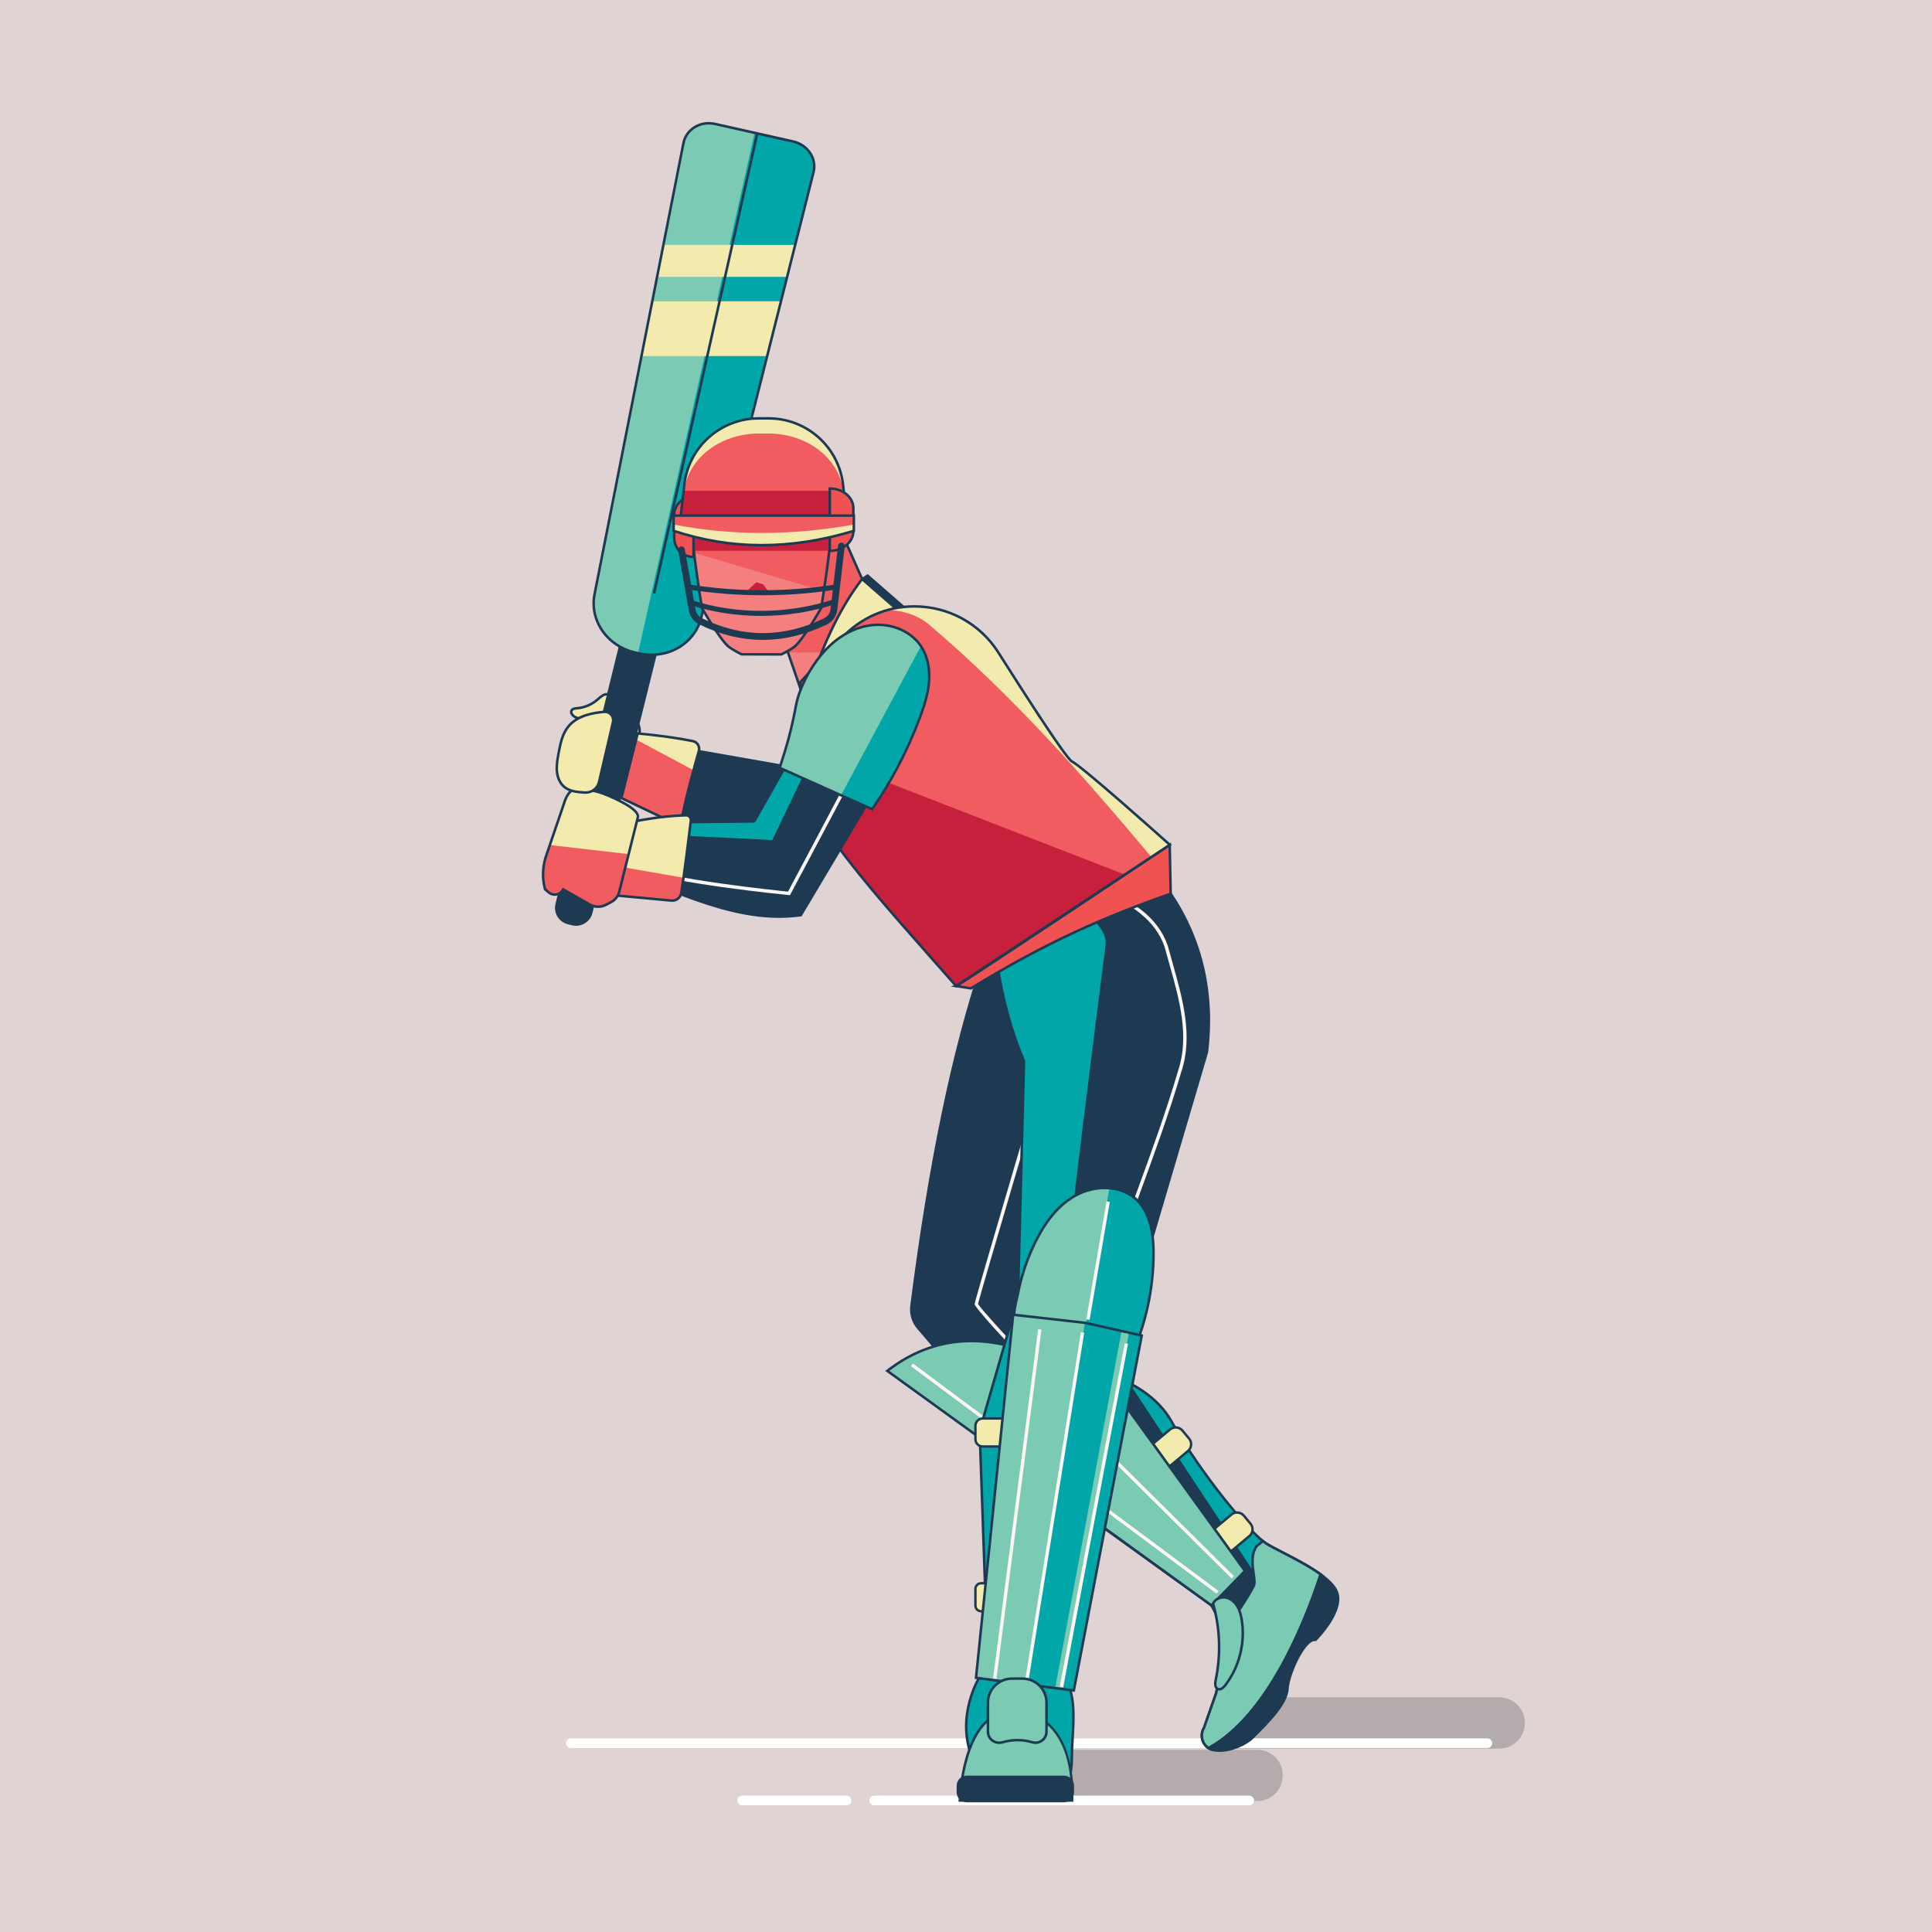 <?xml version="1.0" encoding="utf-8"?>
<!-- Generator: Adobe Illustrator 17.1.0, SVG Export Plug-In . SVG Version: 6.00 Build 0)  -->
<!DOCTYPE svg PUBLIC "-//W3C//DTD SVG 1.1//EN" "http://www.w3.org/Graphics/SVG/1.1/DTD/svg11.dtd">
<svg version="1.1" id="Layer_1" xmlns:x="http://ns.adobe.com/Extensibility/1.0/" xmlns:i="http://ns.adobe.com/AdobeIllustrator/10.0/" xmlns:graph="http://ns.adobe.com/Graphs/1.0/"
	 xmlns="http://www.w3.org/2000/svg" xmlns:xlink="http://www.w3.org/1999/xlink" xmlns:a="http://ns.adobe.com/AdobeSVGViewerExtensions/3.0/"
	 x="0px" y="0px" width="1400px" height="1400px" viewBox="0 0 1400 1400" style="enable-background:new 0 0 1400 1400;"
	 xml:space="preserve">
<g>
	<g>
		<rect style="fill:#E0D3D4;" width="1400" height="1400"/>
	</g>
	<g>
		<g>
			<g>
				<path style="fill:#B3ABAC;" d="M1086.533,1267.117H893.257c-10.16,0-18.397-8.237-18.397-18.397v-0.372
					c0-10.16,8.237-18.397,18.397-18.397h193.276c10.16,0,18.397,8.236,18.397,18.397v0.372
					C1104.93,1258.88,1096.693,1267.117,1086.533,1267.117z"/>
			</g>
		</g>
		<g>
			<g>
				<path style="fill:#B3ABAC;" d="M911.105,1305.126H717.829c-10.16,0-18.397-8.236-18.397-18.397v-0.372
					c0-10.16,8.236-18.397,18.397-18.397h193.276c10.16,0,18.397,8.236,18.397,18.397v0.372
					C929.502,1296.89,921.265,1305.126,911.105,1305.126z"/>
			</g>
		</g>
		<g>
			<g>
				<path style="fill:#FFFFFF;" d="M1077.796,1266.696h-664.15c-1.94,0-3.512-1.572-3.512-3.512c0-1.94,1.572-3.512,3.512-3.512
					h664.15c1.939,0,3.512,1.572,3.512,3.512C1081.308,1265.125,1079.735,1266.696,1077.796,1266.696z"/>
			</g>
			<g>
				<path style="fill:#FFFFFF;" d="M905.247,1308.205H633.463c-1.94,0-3.512-1.573-3.512-3.512c0-1.939,1.572-3.512,3.512-3.512
					h271.785c1.939,0,3.512,1.573,3.512,3.512C908.759,1306.632,907.186,1308.205,905.247,1308.205z"/>
			</g>
			<g>
				<path style="fill:#FFFFFF;" d="M613.425,1308.205h-75.6c-1.94,0-3.512-1.573-3.512-3.512c0-1.939,1.572-3.512,3.512-3.512h75.6
					c1.94,0,3.512,1.573,3.512,3.512C616.937,1306.632,615.365,1308.205,613.425,1308.205z"/>
			</g>
		</g>
		<g>
			<g>
				<g>
					<path style="fill:#F3EAAD;" d="M417.531,519.963c6.776,2.529,14.891,0.286,21.186,3.847c3.651,2.065,6.037,5.745,8.987,8.727
						s7.265,5.421,11.21,3.995c0.961-0.348,1.843-0.914,2.557-1.645c2.695-2.754,2.55-7.388,0.686-10.76
						c-1.864-3.372-5.068-5.761-8.214-7.987c-3.146-2.225-6.413-4.479-8.511-7.711c-1.279-1.97-2.309-4.449-4.544-5.171
						c-2.918-0.943-5.618,1.694-7.93,3.709c-4.112,3.584-9.385,5.815-14.821,6.269c-1.373,0.115-2.95,0.216-3.781,1.315
						C412.885,516.496,415.246,519.11,417.531,519.963z"/>
				</g>
				<g>
					<path style="fill:#1E3A53;" d="M456.492,537.866L456.492,537.866c-3.053,0-6.494-1.708-9.439-4.686
						c-0.914-0.924-1.775-1.912-2.635-2.902c-1.929-2.218-3.751-4.314-6.152-5.67c-3.269-1.85-7.069-2.045-11.092-2.251
						c-3.331-0.17-6.777-0.347-9.964-1.536c-1.581-0.59-3.534-2.086-4.083-3.976c-0.3-1.034-0.129-2.017,0.5-2.846
						c1.053-1.396,2.864-1.545,4.32-1.666c5.363-0.449,10.441-2.598,14.408-6.058l0.48-0.421c1.977-1.74,4.216-3.709,6.807-3.709
						c0.517,0,1.031,0.081,1.527,0.241c2.125,0.687,3.288,2.644,4.315,4.373c0.236,0.398,0.471,0.794,0.715,1.171
						c1.937,2.983,5.007,5.154,7.977,7.252l0.296,0.209c3.378,2.392,6.569,4.825,8.485,8.291c1.93,3.491,2.263,8.68-0.832,11.844
						c-0.808,0.827-1.812,1.474-2.901,1.866C458.356,537.706,457.437,537.866,456.492,537.866z M439.642,503.977
						c-1.899,0-3.864,1.728-5.596,3.252l-0.486,0.427c-4.261,3.714-9.711,6.02-15.347,6.492c-1.32,0.11-2.565,0.212-3.125,0.955
						c-0.277,0.365-0.34,0.756-0.203,1.23c0.31,1.065,1.586,2.256,2.966,2.771c2.922,1.091,6.225,1.26,9.418,1.424
						c4.057,0.207,8.254,0.423,11.899,2.486c2.674,1.512,4.687,3.826,6.632,6.063c0.835,0.96,1.668,1.92,2.555,2.816
						c2.604,2.633,5.569,4.142,8.137,4.142l0,0c0.732,0,1.443-0.123,2.11-0.364c0.831-0.3,1.596-0.793,2.214-1.425
						c2.47-2.525,2.141-6.779,0.539-9.676c-1.729-3.128-4.743-5.42-7.942-7.683l-0.294-0.209c-3.111-2.199-6.327-4.472-8.455-7.751
						c-0.258-0.397-0.506-0.813-0.755-1.233c-0.944-1.589-1.836-3.091-3.303-3.565C440.291,504.028,439.967,503.977,439.642,503.977
						z"/>
				</g>
			</g>
			<g>
				<g>
					<g>
						<path style="fill:#1E3A53;" d="M711.853,698.128c-22.225,66.586-38.889,150.705-51.343,248.092
							c-0.741,5.798,1.017,11.645,4.814,16.089l24.876,29.111l64.301,8.53c0,0,28.214-73.487,26.901-76.768
							c-1.312-3.281,5.905-171.251,3.937-171.907S711.853,698.128,711.853,698.128z"/>
					</g>
					<g>
						<path style="fill:#00A6A8;" d="M725.199,707.907c-7.905-5.785-13.346-9.779-13.346-9.779
							c-22.225,66.584-38.888,150.701-51.342,248.086c-0.741,5.798,1.016,11.652,4.813,16.096l24.876,29.11l12.718,1.687
							c-7.65-7.835-15.3-15.67-22.983-23.472c-9.783-9.935-13.807-24.189-10.691-37.78
							C686.467,856.729,707.953,783.024,725.199,707.907z"/>
					</g>
					<g>
						<path style="fill:#1E3A53;" d="M755.098,1000.952l-65.366-8.67l-25.104-29.377c-3.965-4.64-5.797-10.764-5.025-16.8
							c13.159-102.895,29.966-184.103,51.381-248.266l0.398-1.191l1.012,0.743c28.321,20.784,71.207,52.062,73.284,53.035
							c1.235,0.409,1.667,0.553-1.497,96.587c-1.195,36.225-2.43,73.684-1.908,75.888c1.323,3.295-20.267,60.06-26.916,77.377
							L755.098,1000.952z"/>
					</g>
				</g>
			</g>
			<g>
				<g>
					<path style="fill:#FBF5F3;" d="M746.462,990.547c-18.346-19.468-40.215-43.182-40.215-45.601
						c0-2.493,54.959-187.854,65.977-224.986l2.342,0.694c-22.243,74.965-64.208,216.885-65.841,224.198
						c1.757,3.385,25.003,28.621,39.514,44.022L746.462,990.547z"/>
				</g>
			</g>
			<g>
				<g>
					<polygon style="fill:#1E3A53;" points="492.705,541.968 593.585,559.684 552.741,626.61 465.147,579.368 					"/>
				</g>
				<g>
					<path style="fill:#1E3A53;" d="M553.07,627.828l-89.285-48.155l28.52-38.705l0.559,0.099l102.202,17.947L553.07,627.828z
						 M466.51,579.063l85.902,46.329l39.692-65.037l-98.999-17.385L466.51,579.063z"/>
				</g>
			</g>
			<g>
				<g>
					<path style="fill:#1E3A53;" d="M722.351,696.16c3.517,25.244,9.809,49.606,19.684,72.831l-4.593,179.124l83.329-3.281
						l53.803-182.405c5.209-43.096-3.84-81.266-26.245-114.823l-43.961-23.621L722.351,696.16z"/>
				</g>
				<g>
					<path style="fill:#00A6A8;" d="M772.775,651.787l-50.423,44.373c3.517,25.244,9.809,49.606,19.684,72.831l-4.593,179.124
						l31.348-1.234c10.344-87.004,21.086-174.075,32.278-261.573C802.85,672.833,787.723,661.66,772.775,651.787z"/>
				</g>
				<g>
					<path style="fill:#1E3A53;" d="M736.501,949.069l4.614-179.902c-9.404-22.166-16.023-46.685-19.671-72.88l-0.068-0.488
						l82.865-72.922l44.848,24.221c22.669,33.951,31.549,72.791,26.394,115.441l-54.021,183.186L736.501,949.069z M723.327,696.521
						c3.651,25.924,10.227,50.183,19.552,72.111l0.078,0.184l-0.005,0.199l-4.569,178.146l81.697-3.215l53.618-181.775
						c5.06-41.976-3.679-80.335-26.003-113.866l-43.2-23.212L723.327,696.521z"/>
				</g>
			</g>
			<g>
				<g>
					<path style="fill:#FBF5F3;" d="M797.61,946.156l-2.332-0.727c8.217-26.364,17.948-52.947,27.36-78.654
						c10.859-29.662,22.088-60.335,31.082-90.912c8.374-25.133,0.851-51.77-6.426-77.531c-1.173-4.149-2.337-8.271-3.427-12.355
						c-7.175-20.32-24.515-29.735-41.285-38.841c-4.848-2.631-9.858-5.352-14.562-8.299l1.297-2.07
						c4.64,2.908,9.617,5.611,14.429,8.223c17.176,9.327,34.938,18.97,42.454,40.266c1.114,4.165,2.275,8.275,3.443,12.413
						c7.378,26.116,15.006,53.122,6.407,78.926c-9.004,30.611-20.247,61.321-31.118,91.02
						C815.53,893.294,805.808,919.848,797.61,946.156z"/>
				</g>
			</g>
			<g>
				<g>
					<g>
						<path style="fill:#F3EAAD;" d="M462.074,531.479c0,0,22.377,1.929,40.033,5.571c3.231,0.667,5.194,3.965,4.296,7.14
							c-2.899,10.238-8.83,31.669-11.443,44.634c-1.005,4.987-6.452,7.679-11.045,5.49l-33.643-16.035L462.074,531.479z"/>
					</g>
					<g>
						<path style="fill:#F15C61;" d="M460.951,535.935l-10.678,42.344l33.643,16.035c4.593,2.189,10.04-0.503,11.045-5.49
							c1.704-8.459,4.819-20.509,7.586-30.716L460.951,535.935z"/>
					</g>
					<g>
						<path style="fill:#1E3A53;" d="M487.289,595.998c-1.306,0-2.573-0.289-3.766-0.857l-34.321-16.359l12.175-48.281l0.776,0.067
							c0.224,0.019,22.634,1.976,40.14,5.587c1.8,0.371,3.319,1.445,4.278,3.024c0.956,1.573,1.216,3.491,0.714,5.261
							c-3.169,11.193-8.867,31.865-11.427,44.566C495.042,593.056,491.438,595.998,487.289,595.998z M451.345,577.775l32.965,15.713
							c0.947,0.451,1.948,0.678,2.979,0.678c3.28,0,6.129-2.323,6.773-5.524c2.573-12.761,8.284-33.486,11.46-44.702
							c0.364-1.284,0.175-2.673-0.517-3.813c-0.69-1.139-1.786-1.914-3.082-2.181c-15.565-3.211-35.056-5.108-39.152-5.486
							L451.345,577.775z"/>
					</g>
				</g>
			</g>
			<g>
				<g>
					<path style="fill:#F05252;" d="M692.825,714.531l10.752,1.668c52.821-32.387,94.705-51.015,144.752-68.594l-0.737-36.265
						l0.081,0.833C847.673,612.175,692.497,715.844,692.825,714.531z"/>
				</g>
				<g>
					<path style="fill:#1E3A53;" d="M703.769,717.157l-14.984-2.326l3.273-1.003l0.082-0.329l0.604,0.093
						c5.281-2.758,102.386-67.419,153.939-101.859l-0.007-0.373l0.622-0.037l1.192-0.796l0.146,2.104l-0.1,0.068l0.722,35.551
						l-0.627,0.221c-46.147,16.209-88.395,34.064-144.576,68.512L703.769,717.157z M695.526,714.023l7.859,1.221
						c55.92-34.262,98.078-52.12,144.013-68.283l-0.67-33.055C820.482,631.437,713.106,703.111,695.526,714.023z"/>
				</g>
			</g>
			<g>
				<g>
					<polygon style="fill:#F37F7F;" points="566.52,459.788 582.267,505.553 651.653,446.009 624.711,419.599 602.474,369.104 
						570.456,416.975 					"/>
				</g>
				<g>
					<polygon style="fill:#F15C61;" points="651.653,446.009 624.711,419.599 602.474,369.104 570.457,416.975 566.52,459.788 
						571.011,472.839 620.388,472.839 					"/>
				</g>
				<g>
					<path style="fill:#1E3A53;" d="M581.84,507.126L565.59,459.9l4.106-43.434l32.943-49.258l22.839,51.861l27.528,26.985
						L581.84,507.126z M567.45,459.676l15.244,44.305l67.605-58.017l-26.426-25.995l-21.565-48.969l-30.96,46.292L567.45,459.676z"
						/>
				</g>
			</g>
			<g>
				<g>
					<g>
						<path style="fill:#1E3A53;" d="M414.69,669.611l-2.994-0.745c-6.078-1.513-9.779-7.667-8.266-13.745l48.52-197.433
							l25.49,6.697l-49.004,196.959C426.922,667.423,420.768,671.124,414.69,669.611z"/>
					</g>
					<g>
						<path style="fill:#1E3A53;" d="M417.438,670.865c-0.996,0-1.995-0.123-2.97-0.366l-2.993-0.745
							c-3.177-0.79-5.856-2.771-7.545-5.576c-1.687-2.805-2.182-6.101-1.39-9.277l48.74-198.335l27.264,7.163l-49.223,197.836
							C427.96,667.041,423.073,670.865,417.438,670.865z M452.617,458.81l-48.298,196.53c-0.674,2.705-0.254,5.507,1.182,7.894
							c1.435,2.387,3.715,4.072,6.418,4.744l2.993,0.745c0.831,0.206,1.681,0.311,2.528,0.311c4.792,0,8.948-3.252,10.108-7.911
							l48.787-196.082L452.617,458.81z"/>
					</g>
				</g>
				<g>
					<g>
						<path style="fill:#7BCAB3;" d="M463.207,473.511l-2.775-0.623c-20.205-4.534-33.339-23.313-29.594-42.313l64.435-326.979
							c1.958-9.936,12.276-16.168,22.842-13.797l56.642,12.711c10.566,2.371,17.231,12.415,14.755,22.235l-81.467,323.157
							C503.31,466.679,483.412,478.045,463.207,473.511z"/>
					</g>
					<g>
						<path style="fill:#00A6A8;" d="M574.755,102.51l-27.912-6.264L462.357,473.32l0.85,0.191
							c20.205,4.534,40.103-6.831,44.837-25.609l81.467-323.157C591.986,114.925,585.321,104.881,574.755,102.51z"/>
					</g>
					<g>
						<polygon style="fill:#F3EAAD;" points="576.23,177.428 480.722,177.428 476.151,200.624 570.382,200.624 						"/>
					</g>
					<g>
						<polygon style="fill:#F3EAAD;" points="565.919,218.327 472.663,218.327 464.844,258.005 555.917,258.005 						"/>
					</g>
					<g>
						<path style="fill:#1E3A53;" d="M472.138,475.422c-3.049,0-6.121-0.342-9.131-1.018l-2.774-0.622
							c-20.858-4.681-34.164-23.737-30.293-43.382l64.434-326.98c1.718-8.715,9.803-15.04,19.225-15.04
							c1.574,0,3.161,0.178,4.715,0.527l56.643,12.711c5.519,1.239,10.327,4.62,13.193,9.279c2.652,4.31,3.45,9.308,2.25,14.073
							l-81.467,323.156C504.88,464.197,489.75,475.422,472.138,475.422z M513.598,90.21c-8.55,0-15.88,5.704-17.428,13.562
							l-64.434,326.98c-3.678,18.666,9.015,36.781,28.897,41.244l2.774,0.622c2.879,0.646,5.817,0.973,8.731,0.973
							c16.773,0,31.173-10.655,35.019-25.914l81.467-323.156c1.08-4.281,0.358-8.78-2.033-12.665
							c-2.61-4.241-6.996-7.322-12.035-8.453l-56.643-12.711C516.489,90.372,515.037,90.21,513.598,90.21z"/>
					</g>
				</g>
			</g>
			<g>
				<g>
					<path style="fill:#F3EAAD;" d="M586.86,496.039c9.739-29.215,21.704-55.541,37.851-76.44l24.81,21.658L586.86,496.039z"/>
				</g>
				<g>
					<path style="fill:#1E3A53;" d="M584.926,498.947l1.065-3.198c10.864-32.588,23.293-57.68,37.996-76.711l4.81-3.04
						l26.331,22.988L584.926,498.947z M624.844,420.93c-13.835,18.138-25.641,41.787-36.031,72.186l59.317-51.858L624.844,420.93z"
						/>
				</g>
			</g>
			<g>
				<g>
					<path style="fill:#F15C61;" d="M579.915,494.315l30.139-32.12c32.242-34.361,88.25-29.071,113.464,10.735
						c24.372,38.476,49.408,76.938,53.292,78.88c7.874,3.937,70.862,60.364,70.862,60.364L692.825,714.531
						c-37.107-42.303-72.631-80.969-93.827-112.855L579.915,494.315z"/>
				</g>
				<g>
					<path style="fill:#F15C61;" d="M847.673,612.175c0,0-62.989-56.427-70.862-60.364c-3.884-1.942-28.92-40.404-53.292-78.881
						c-25.214-39.805-81.223-45.095-113.464-10.735l-30.139,32.12l9.173,51.608l225.947,87.826L847.673,612.175z"/>
				</g>
				<g>
					<path style="fill:#F3EAAD;" d="M776.81,551.81c-3.884-1.942-28.92-40.404-53.292-78.881
						c-17.741-28.007-50.721-38.899-79.946-30.944c11.517,0.47,22.608,4.319,30.526,11.357
						c60.051,51.155,110.98,108.898,160.18,167.685l13.395-8.854C847.673,612.175,784.684,555.747,776.81,551.81z"/>
				</g>
				<g>
					<path style="fill:#C7203D;" d="M589.088,545.923l9.91,55.754c21.196,31.886,56.72,70.552,93.827,112.855l122.21-80.783
						L589.088,545.923z"/>
				</g>
				<g>
					<path style="fill:#1E3A53;" d="M692.665,715.735l-0.527-0.601c-6.071-6.92-12.099-13.743-18.029-20.455
						c-29.884-33.825-58.11-65.774-75.874-92.496l-0.138-0.347l-19.164-107.813l30.454-32.455
						c13.952-14.869,32.836-23.057,53.172-23.057c25.198,0,48.275,12.684,61.734,33.929c42.016,66.329,51.196,77.686,52.929,78.552
						c7.893,3.946,68.488,58.194,71.063,60.501l0.885,0.792L692.665,715.735z M599.866,601.328
						c17.7,26.585,45.834,58.43,75.615,92.138c5.76,6.519,11.613,13.143,17.506,19.86l153.191-101.261
						c-7.678-6.861-62.605-55.85-69.777-59.436c-1.26-0.629-5.094-2.547-53.657-79.21c-13.12-20.712-35.619-33.078-60.186-33.078
						c-19.825,0-38.234,7.983-51.837,22.48l-29.824,31.785L599.866,601.328z"/>
				</g>
			</g>
			<g>
				<g>
					<g>
						<path style="fill:#1E3A53;" d="M492.864,595.745l53.488-0.513c0.164-0.164,0.328-0.328,0.492-0.492l35.923-63.481
							l46.257-6.889l0.492,56.099l-49.21,82.673c-34.483,4.781-67.533-7.336-101.048-20.609L492.864,595.745z"/>
					</g>
					<g>
						<g>
							<path style="fill:#00A6A8;" d="M597.758,529.027l-14.99,2.232l-35.923,63.481c-0.164,0.164-0.328,0.328-0.492,0.492
								l-53.488,0.513l-2.8,9.63l69.577,3.324L597.758,529.027z"/>
						</g>
					</g>
					<g>
						<path style="fill:#1E3A53;" d="M564.652,665.122c-28.522,0-55.7-9.844-85.73-21.737l-0.775-0.306l14.029-48.242l53.794-0.516
							l0.139-0.139l36.081-63.76l47.741-7.112l0.503,57.409l-49.565,83.272l-0.436,0.061
							C575.299,664.762,569.989,665.122,564.652,665.122z M480.371,641.989c29.544,11.684,56.326,21.302,84.28,21.302
							c5.104,0,10.179-0.335,15.095-0.996l48.852-82.073l-0.479-54.791l-44.775,6.668l-35.852,63.288l-0.757,0.757l-53.182,0.509
							L480.371,641.989z"/>
					</g>
				</g>
			</g>
			<g>
				<g>
					<path style="fill:#FBF5F3;" d="M572.423,648.695l-0.812-0.08c-3.495-0.343-85.84-8.537-108.321-18.234l0.968-2.241
						c20.965,9.043,97.99,17.072,106.779,17.964c17.847-33.482,63.037-118.571,64.104-121.99l2.389,0.489
						c-0.452,2.714-53.995,103.247-64.723,123.373L572.423,648.695z"/>
				</g>
			</g>
			<g>
				<g>
					<path style="fill:#00A6A8;" d="M763.688,1064.907c0.016,0.049,0.04,0.011,0.064-0.038
						C763.692,1064.835,763.666,1064.841,763.688,1064.907z"/>
				</g>
				<g>
					<polygon style="fill:#1E3A53;" points="763.706,1065.845 763.036,1065.845 762.677,1064.748 763.211,1063.94 763.945,1063.934 
						764.949,1064.505 764.324,1065.785 					"/>
				</g>
			</g>
			<g>
				<g>
					<path style="fill:#00A6A8;" d="M958.433,1141.956c-12.435-9.535-31.936-17.965-40.569-23.241
						c-11.81-7.217-48.539-51.84-68.879-88.583c-20.34-36.744-77.424-41.993-77.424-41.993s-6.858,74.817-7.809,76.73
						c1.732,0.995,36.679,42.686,36.679,42.686l77.424,55.771c9.441,16.893,11.193,28.503,3.383,63.639l-8.803,25.144
						c-3.576,5.889-0.745,13.517,5.614,15.683C917.68,1237.939,946.751,1190.026,958.433,1141.956z"/>
				</g>
				<g>
					<path style="fill:#1E3A53;" d="M771.561,988.139c0,0-6.858,74.817-7.809,76.73c1.732,0.995,36.679,42.686,36.679,42.686
						l77.424,55.771c9.441,16.893,11.193,28.503,3.383,63.639l-8.803,25.144c-3.576,5.889-0.745,13.517,5.614,15.683
						c26.536-19.989,48.302-48.09,63.319-78.898l-123.235-186.891C795.668,990.366,771.561,988.139,771.561,988.139z"/>
				</g>
				<g>
					<path style="fill:#1E3A53;" d="M878.214,1268.815l-0.46-0.156c-3.303-1.124-5.89-3.672-7.094-6.989
						c-1.214-3.339-0.854-6.997,0.992-10.035l8.723-24.972c7.714-34.724,5.978-46.197-3.219-62.713l-77.258-55.652
						c-13.954-16.602-35.043-41.493-36.635-42.656l-0.748-0.429l0.417-0.751c0.714-2.123,5.011-46.865,7.719-76.407l0.083-0.912
						l0.912,0.083c0.576,0.054,57.8,5.719,78.14,42.462c20.652,37.308,57.335,81.389,68.555,88.246
						c2.907,1.775,7.029,3.899,11.806,6.357c9.164,4.72,20.569,10.593,28.845,16.938l0.472,0.362l-0.141,0.579
						c-12.209,50.239-42.385,97.473-80.723,126.351L878.214,1268.815z M764.752,1064.55c4.423,4.342,30.853,35.822,36.38,42.418
						l77.425,55.734l0.098,0.178c9.538,17.067,11.376,28.75,3.477,64.285l-8.835,25.247c-1.636,2.734-1.939,5.817-0.916,8.633
						c0.959,2.64,2.954,4.7,5.515,5.716c37.673-28.547,67.346-74.99,79.504-124.439c-8.105-6.109-19.169-11.807-28.094-16.402
						c-4.807-2.475-8.959-4.613-11.92-6.424c-11.376-6.951-48.427-51.387-69.203-88.921c-18.48-33.384-68.421-40.543-75.795-41.424
						C771.133,1002.824,766.079,1057.399,764.752,1064.55z"/>
				</g>
				<g>
					<path style="fill:#F3EAAD;" d="M860.857,1051.432l-11.769,9.834c-2.703,2.259-6.726,1.898-8.984-0.805l-4.83-5.781
						c-2.259-2.703-1.898-6.725,0.805-8.984l11.769-9.834c2.703-2.259,6.726-1.898,8.984,0.805l4.83,5.781
						C863.92,1045.151,863.56,1049.173,860.857,1051.432z"/>
					<path style="fill:#1E3A53;" d="M845.002,1063.628c-2.161,0-4.191-0.949-5.574-2.604l-4.829-5.781
						c-1.241-1.487-1.831-3.37-1.66-5.3c0.174-1.931,1.088-3.679,2.577-4.921l11.767-9.833c1.303-1.089,2.954-1.688,4.65-1.688
						c2.158,0,4.188,0.949,5.572,2.604l4.831,5.781c2.565,3.069,2.154,7.654-0.917,10.22l-11.77,9.834
						C848.349,1063.029,846.696,1063.628,845.002,1063.628z M851.934,1035.256c-1.285,0-2.538,0.454-3.525,1.279l-11.767,9.834
						c-1.127,0.942-1.82,2.267-1.952,3.73c-0.13,1.463,0.318,2.89,1.26,4.018l4.829,5.781c1.87,2.239,5.503,2.57,7.748,0.694
						l11.77-9.834c2.327-1.946,2.638-5.421,0.693-7.748l-4.831-5.781C855.109,1035.976,853.571,1035.256,851.934,1035.256z"/>
				</g>
				<g>
					<path style="fill:#F3EAAD;" d="M905.338,1113.082l-11.769,9.834c-2.703,2.259-6.725,1.898-8.984-0.805l-4.83-5.781
						c-2.259-2.703-1.898-6.725,0.805-8.984l11.769-9.834c2.703-2.259,6.726-1.898,8.984,0.805l4.83,5.781
						C908.402,1106.801,908.041,1110.823,905.338,1113.082z"/>
					<path style="fill:#1E3A53;" d="M889.484,1125.278c-2.158,0-4.191-0.949-5.574-2.603l-4.829-5.783
						c-1.241-1.486-1.831-3.369-1.66-5.298c0.174-1.931,1.088-3.679,2.577-4.921l11.767-9.834c1.303-1.088,2.954-1.688,4.65-1.688
						c2.158,0,4.188,0.949,5.572,2.603l4.831,5.783c1.241,1.486,1.831,3.369,1.658,5.3c-0.171,1.93-1.086,3.677-2.574,4.92
						l-11.77,9.834C892.831,1124.678,891.178,1125.278,889.484,1125.278z M896.415,1096.906c-1.285,0-2.538,0.455-3.525,1.28
						l-11.767,9.833c-1.127,0.942-1.82,2.267-1.952,3.73c-0.13,1.463,0.318,2.89,1.26,4.017l4.829,5.783
						c1.868,2.237,5.501,2.57,7.748,0.694l11.77-9.834c1.127-0.943,1.82-2.267,1.95-3.731c0.133-1.463-0.315-2.89-1.257-4.016
						l-4.831-5.783C899.591,1097.626,898.05,1096.906,896.415,1096.906z"/>
				</g>
			</g>
			<g>
				<g>
					<path style="fill:#00A6A8;" d="M763.688,1064.907c0.016,0.049,0.04,0.011,0.064-0.038
						C763.692,1064.835,763.666,1064.841,763.688,1064.907z"/>
				</g>
				<g>
					<polygon style="fill:#1E3A53;" points="763.706,1065.845 763.036,1065.845 762.677,1064.748 763.211,1063.94 763.945,1063.934 
						764.949,1064.505 764.324,1065.785 					"/>
				</g>
			</g>
			<g>
				<g>
					<path style="fill:#7BCAB3;" d="M956.999,1140.884c-12.455-9.093-30.827-17.091-39.135-22.168
						c-0.833-0.509-1.802-1.223-2.869-2.089c-1.261,1.329-2.538,2.554-4.05,3.309c-7.325,9.767,0,24.417-2.442,29.301
						c-6.452,12.188-14.402,23.307-23.122,33.885c1.745,10.329,0.512,22.896-4.144,43.844l-8.803,25.144
						c-3.131,5.157-1.345,11.643,3.414,14.634C916.085,1244.561,942.697,1184.424,956.999,1140.884z"/>
				</g>
				<g>
					<path style="fill:#1E3A53;" d="M875.817,1267.806l-0.455-0.287c-5.329-3.349-6.994-10.475-3.71-15.886l8.723-24.97
						c4.664-21.018,5.825-33.213,4.104-43.388l-0.069-0.413l0.267-0.323c9.707-11.776,17.238-22.809,23.02-33.73
						c0.777-1.557,0.331-4.675-0.184-8.284c-0.937-6.563-2.106-14.73,2.702-21.139l0.322-0.269c1.323-0.661,2.473-1.725,3.794-3.12
						l0.584-0.615l0.658,0.533c1.085,0.88,2.017,1.559,2.768,2.02c2.904,1.774,7.027,3.896,11.801,6.355
						c8.591,4.424,19.281,9.93,27.398,15.856l0.539,0.392l-0.207,0.633c-12.194,37.123-39.008,102.904-81.581,126.376
						L875.817,1267.806z M886.352,1183.383c1.664,10.345,0.467,22.689-4.221,43.782l-8.835,25.247
						c-2.752,4.572-1.538,10.332,2.594,13.26c41.502-23.266,67.87-87.604,80.029-124.439c-7.936-5.695-18.272-11.019-26.618-15.316
						c-4.805-2.475-8.954-4.612-11.915-6.421c-0.672-0.41-1.433-0.948-2.311-1.635c-1.164,1.182-2.256,2.121-3.52,2.791
						c-4.209,5.781-3.112,13.444-2.232,19.613c0.582,4.075,1.042,7.294-0.002,9.381
						C903.525,1160.597,896.014,1171.63,886.352,1183.383z"/>
				</g>
			</g>
			<g>
				<g>
					<path style="fill:#1E3A53;" d="M968.401,1152.829c-1.946-4.086-6.152-8.112-11.402-11.945
						c-14.302,43.541-40.915,103.678-81.151,125.86c0.943,0.593,1.992,1.061,3.154,1.341c9.191,2.209,22.934-3.217,28.687-8.97
						c10.498-10.498,24.624-24.269,25.28-35.424c0.656-11.154,12.425-36.699,20.299-35.386
						C953.269,1188.305,974.963,1166.607,968.401,1152.829z"/>
				</g>
				<g>
					<path style="fill:#1E3A53;" d="M883.6,1269.504c-1.731,0-3.35-0.179-4.812-0.529c-1.19-0.286-2.344-0.775-3.427-1.455
						l-1.319-0.827l1.364-0.751c42.022-23.168,68.612-88.476,80.723-125.344l0.393-1.196l1.016,0.743
						c6.021,4.393,9.843,8.414,11.689,12.291c6.762,14.2-14.407,35.611-15.311,36.516l-0.334,0.334l-0.465-0.077
						c-0.148-0.025-0.296-0.037-0.446-0.037c-7.015,0-18.165,24.004-18.79,34.573c-0.656,11.152-13.902,24.385-24.544,35.019
						l-0.999,0.999C903.549,1264.552,892.986,1269.504,883.6,1269.504z M877.763,1266.714c0.474,0.201,0.961,0.361,1.455,0.479
						c1.321,0.318,2.797,0.479,4.383,0.479c8.794,0,19.014-4.778,23.442-9.205l1.001-1c10.423-10.413,23.397-23.374,24.012-33.83
						c0.637-10.818,11.806-36.297,20.616-36.297c0.083,0,0.167,0.002,0.25,0.007c2.568-2.675,20.447-21.952,14.65-34.125
						c-1.583-3.331-4.979-6.977-10.101-10.847C945.244,1179.263,919.027,1242.818,877.763,1266.714z"/>
				</g>
			</g>
			<g>
				<g>
					<path style="fill:#7BCAB3;" d="M564.979,556.39c5.534-17.056,8.346-26.818,11.839-45.262
						c2.551-13.467,11.069-28.593,20.193-38.821c9.124-10.228,21.569-17.98,35.205-19.367c13.636-1.387,28.303,4.404,35.603,16.004
						c4.686,7.446,6.086,16.61,5.351,25.378c-0.735,8.767-3.468,17.239-6.54,25.483c-8.758,23.5-20.389,45.941-34.653,66.569
						L564.979,556.39z"/>
				</g>
				<g>
					<path style="fill:#00A6A8;" d="M667.336,468.244l-57.884,108.05l22.526,10.081c14.263-20.628,25.895-43.069,34.653-66.569
						c3.072-8.244,5.805-16.716,6.54-25.483c0.735-8.767-0.665-17.931-5.351-25.378C667.668,468.703,667.495,468.48,667.336,468.244
						z"/>
				</g>
				<g>
					<path style="fill:#1E3A53;" d="M632.299,587.522l-68.444-30.633l0.253-0.782c5.323-16.409,8.224-26.212,11.809-45.149
						c2.394-12.634,10.406-28.045,20.411-39.26c10.139-11.367,22.851-18.352,35.795-19.669c1.35-0.137,2.73-0.207,4.104-0.207
						c13.507,0,25.91,6.374,32.367,16.634c5.589,8.883,6.07,19.012,5.488,25.942c-0.763,9.106-3.62,17.747-6.593,25.726
						c-8.854,23.756-20.547,46.22-34.758,66.771L632.299,587.522z M566.104,555.89l65.552,29.338
						c13.93-20.256,25.406-42.37,34.116-65.742c2.928-7.858,5.741-16.354,6.486-25.24c0.558-6.653,0.106-16.359-5.214-24.814
						c-6.125-9.732-17.934-15.778-30.817-15.778c-1.311,0-2.63,0.067-3.918,0.198c-12.488,1.27-24.781,8.041-34.615,19.065
						c-9.8,10.984-17.642,26.051-19.977,38.382C574.169,530.036,571.291,539.872,566.104,555.89z"/>
				</g>
			</g>
			<g>
				<g>
					<path style="fill:#7BCAB3;" d="M642.959,993.388c42.362-32.928,97.517-31.493,173.875,26.901l85.297,118.104l-24.277,24.933
						L642.959,993.388z"/>
				</g>
				<g>
					<path style="fill:#1E3A53;" d="M877.961,1164.532L641.434,993.414l0.965-0.749c18.629-14.481,39.312-21.823,61.475-21.823
						c33.517,0,70.649,15.936,113.517,48.72l0.186,0.191l85.749,118.727L877.961,1164.532z M644.491,993.365l233.26,168.756
						l23.189-23.815l-84.769-117.371c-41.904-32.024-79.685-48.261-112.298-48.261C682.51,972.674,662.538,979.634,644.491,993.365z
						"/>
				</g>
			</g>
			<g>
				<g>
					<g>
						
							<rect x="633.991" y="1070.491" transform="matrix(0.802 0.597 -0.597 0.802 792.19 -248.991)" style="fill:#FBF5F3;" width="276.161" height="2.442"/>
					</g>
				</g>
				<g>
					<g>
						
							<rect x="697.796" y="1061.64" transform="matrix(0.71 0.704 -0.704 0.71 984.295 -263.352)" style="fill:#FBF5F3;" width="227.907" height="2.441"/>
					</g>
				</g>
			</g>
			<g>
				<g>
					<g>
						<path style="fill:#F3EAAD;" d="M454.822,596.217c0,0,22.356-5.081,42.31-5.413c2.091-0.035,3.737,1.76,3.486,3.836
							c-1.246,10.308-4.739,38.75-6.974,52.497c-0.553,3.402-3.652,5.779-7.084,5.461l-45.517-4.219L454.822,596.217z"/>
					</g>
					<g>
						<path style="fill:#F15C61;" d="M446.546,627.549l-5.502,20.83l45.517,4.219c3.432,0.318,6.531-2.059,7.084-5.461
							c0.5-3.074,1.064-6.903,1.65-11.079L446.546,627.549z"/>
					</g>
					<g>
						<path style="fill:#1E3A53;" d="M487.175,653.543c-0.231,0-0.465-0.011-0.7-0.032l-46.593-4.32l14.196-53.744l0.541-0.123
							c0.224-0.051,22.678-5.106,42.497-5.435c0.001,0,0.002,0,0.002,0c1.331,0,2.525,0.536,3.353,1.47
							c0.82,0.925,1.204,2.162,1.055,3.391c-1.36,11.255-4.763,38.906-6.978,52.535
							C493.958,650.911,490.858,653.543,487.175,653.543z M442.205,647.567l44.44,4.119c2.989,0.281,5.624-1.787,6.096-4.695
							c2.209-13.598,5.61-41.217,6.969-52.461c0.087-0.72-0.129-1.415-0.609-1.956c-0.48-0.542-1.176-0.854-1.908-0.854
							c-17.971,0.298-38.101,4.505-41.627,5.271L442.205,647.567z"/>
					</g>
				</g>
				<g>
					<g>
						<path style="fill:#F3EAAD;" d="M442.78,653.743c2.963-1.533,5.124-4.265,5.933-7.501l13.49-53.961
							c1.726-6.903-24.086-17.056-28.181-18.241c-2.468-0.714-9.404-2.416-14.678-2.679c-5.639-0.28-9.034,5.211-10.564,10.646
							l-12.552,36.778c-3.101,8.16-3.611,17.117-1.284,25.531c0.008,0.028,0.015,0.055,0.023,0.082l2.573,2.222
							c3.345,2.889,8.516,1.855,10.493-2.099l0.039-0.079l19.381,11.021c3.565,2.027,7.913,2.113,11.556,0.229L442.78,653.743z"/>
					</g>
					<g>
						<path style="fill:#F15C61;" d="M398.427,612.342l-2.198,6.442c-3.101,8.16-3.611,17.117-1.284,25.531
							c0.008,0.028,0.016,0.055,0.023,0.082l2.573,2.222c3.345,2.889,8.516,1.855,10.493-2.099l0.039-0.079l19.381,11.021
							c3.565,2.027,7.913,2.114,11.556,0.229l3.77-1.95c2.963-1.533,5.124-4.265,5.933-7.501l6.827-27.309L398.427,612.342z"/>
					</g>
					<g>
						<path style="fill:#1E3A53;" d="M433.443,657.962L433.443,657.962c-2.255,0-4.482-0.589-6.442-1.703l-18.59-10.572
							c-1.444,2.2-3.829,3.497-6.454,3.497c-1.837,0-3.618-0.665-5.017-1.873l-2.784-2.405l-0.074-0.269
							c-2.359-8.532-1.895-17.802,1.289-26.18l12.541-36.748c0.943-3.357,3.937-11.276,11.019-11.276l0.457,0.012
							c5.462,0.272,12.599,2.051,14.888,2.712c0.315,0.091,30.946,10.818,28.816,19.343l-13.49,53.961
							c-0.873,3.491-3.206,6.441-6.401,8.093l-3.77,1.949C437.587,657.458,435.518,657.962,433.443,657.962z M407.646,643.248
							l0.88,0.398l19.381,11.021c1.683,0.957,3.598,1.464,5.536,1.464l0,0c1.782,0,3.562-0.433,5.146-1.252l3.77-1.949
							c2.728-1.412,4.721-3.931,5.466-6.91l13.49-53.961c1.358-5.437-21.192-15.3-27.548-17.14
							c-2.232-0.646-9.183-2.38-14.469-2.643l-0.366-0.01c-5.83,0-8.426,6.985-9.271,9.989l-12.566,36.825
							c-3.033,7.984-3.497,16.776-1.319,24.807l2.362,2.04c1.081,0.934,2.402,1.427,3.82,1.427c2.243,0,4.256-1.242,5.257-3.242
							L407.646,643.248z"/>
					</g>
				</g>
			</g>
			<g>
				<g>
					<polygon style="fill:#00A6A8;" points="734.162,952.708 709.885,1036.693 715.134,1186.948 750.565,1087.215 					"/>
				</g>
				<g>
					<path style="fill:#1E3A53;" d="M714.386,1191.786l-5.422-155.207l0.041-0.139l25.524-88.293l16.972,139.173l-0.072,0.203
						L714.386,1191.786z M710.805,1036.808l5.077,145.302l33.749-94.999l-15.834-129.84L710.805,1036.808z"/>
				</g>
				<g>
					<path style="fill:#F3EAAD;" d="M729.654,1048.174h-17.559c-2.909,0-5.268-2.358-5.268-5.268v-9.755
						c0-2.909,2.358-5.268,5.268-5.268h17.559c2.909,0,5.268,2.358,5.268,5.268v9.755
						C734.922,1045.816,732.564,1048.174,729.654,1048.174z"/>
					<path style="fill:#1E3A53;" d="M729.654,1049.052h-17.559c-3.388,0-6.146-2.757-6.146-6.146v-9.754
						c0-3.388,2.757-6.146,6.146-6.146h17.559c3.388,0,6.145,2.757,6.145,6.146v9.754
						C735.799,1046.295,733.042,1049.052,729.654,1049.052z M712.096,1028.762c-2.42,0-4.39,1.97-4.39,4.39v9.754
						c0,2.42,1.97,4.39,4.39,4.39h17.559c2.42,0,4.39-1.97,4.39-4.39v-9.754c0-2.42-1.97-4.39-4.39-4.39H712.096z"/>
				</g>
				<g>
					<path style="fill:#F3EAAD;" d="M730.825,1167.572h-19.9c-2.263,0-4.097-1.834-4.097-4.097v-12.096
						c0-2.263,1.834-4.097,4.097-4.097h19.9c2.263,0,4.097,1.834,4.097,4.097v12.096
						C734.922,1165.738,733.088,1167.572,730.825,1167.572z"/>
					<path style="fill:#1E3A53;" d="M730.825,1168.45h-19.9c-2.744,0-4.975-2.231-4.975-4.975v-12.096
						c0-2.744,2.231-4.975,4.975-4.975h19.9c2.744,0,4.975,2.231,4.975,4.975v12.096
						C735.799,1166.218,733.568,1168.45,730.825,1168.45z M710.925,1148.16c-1.775,0-3.219,1.444-3.219,3.219v12.096
						c0,1.775,1.444,3.219,3.219,3.219h19.9c1.775,0,3.219-1.444,3.219-3.219v-12.096c0-1.775-1.444-3.219-3.219-3.219H710.925z"/>
				</g>
			</g>
			<g>
				<g>
					<path style="fill:#00A6A8;" d="M700.249,1247.032c-1.164,18.494,6.253,38.175,20.076,46.938
						c8.84,5.604,19.213,6.429,29.225,7.139c7.634,0.541,16.272,0.659,21.693-5.718c4.9-5.765,5.381-14.809,5.461-22.981
						c0.136-13.876,2.772-32.129-0.551-45.438c-3.323-13.309-13.012-21.771-23.388-28.257
						C725.004,1181.361,702.101,1217.619,700.249,1247.032z"/>
				</g>
				<g>
					<path style="fill:#1E3A53;" d="M755.086,1302.258c-2.027,0-4.057-0.125-5.6-0.235c-9.588-0.68-20.455-1.45-29.651-7.279
						c-13.52-8.571-21.759-27.769-20.5-47.769c1.599-25.394,18.008-53.688,38.996-53.688c4.962,0,9.983,1.565,14.921,4.652
						c8.442,5.278,20.094,14.007,23.791,28.811c2.411,9.662,1.745,21.546,1.102,33.038c-0.25,4.479-0.486,8.709-0.525,12.631
						c-0.081,8.265-0.596,17.584-5.68,23.565C767.161,1301.607,760.033,1302.258,755.086,1302.258z M738.332,1195.118
						c-19.975,0-35.621,27.39-37.17,51.971c-1.198,19.052,6.883,38.011,19.653,46.107c8.806,5.583,19.428,6.336,28.8,7
						c1.513,0.107,3.502,0.23,5.471,0.23c7.384,0,12.151-1.736,15.46-5.627c4.688-5.515,5.165-14.454,5.244-22.399
						c0.039-3.963,0.277-8.213,0.528-12.714c0.635-11.356,1.294-23.099-1.052-32.492c-3.497-14.003-14.12-22.16-22.984-27.702
						C747.64,1196.59,742.946,1195.118,738.332,1195.118z"/>
				</g>
			</g>
			<g>
				<g>
					<path style="fill:#7BCAB3;" d="M750.488,899.558c6.677-13.352,15.874-26.158,29.183-33.399
						c13.309-7.241,31.38-7.602,42.827,2.206c10.807,9.26,13.26,24.638,13.364,38.661c0.178,24.036-4.546,48.096-13.816,70.37
						c2.318-5.57-71.753-15.394-78.042-15.747c-6.392-0.359-7.467,0.369-8.798-5.51c-1.211-5.35,1.461-13.908,2.515-19.228
						C740.28,923.988,744.57,911.391,750.488,899.558z"/>
				</g>
				<g>
					<path style="fill:#00A6A8;" d="M822.498,868.365c-5.192-4.449-11.751-6.787-18.607-7.358l-18.373,106.438
						c19.283,3.22,37.702,7.131,36.528,9.951c9.27-22.274,13.995-46.335,13.816-70.37
						C835.758,893.003,833.305,877.626,822.498,868.365z"/>
				</g>
				<g>
					<path style="fill:#1E3A53;" d="M822.893,977.748l-1.693-0.703c-0.024,0.061-0.017,0.131-0.007,0.156
						c-1.898-4.63-68.64-14.153-77.24-14.637c-0.744-0.042-1.414-0.069-2.022-0.094c-4.984-0.2-6.34-0.485-7.618-6.127
						c-0.997-4.401,0.478-10.723,1.663-15.805c0.321-1.376,0.621-2.665,0.848-3.805c2.587-13.067,6.909-25.713,12.845-37.585
						c8.188-16.372,17.859-27.425,29.567-33.794c6.424-3.496,13.99-5.42,21.306-5.42c8.849,0,16.646,2.674,22.553,7.735
						c9.068,7.771,13.544,20.643,13.685,39.349C836.957,931.03,832.155,955.488,822.893,977.748z M800.541,861.766
						c-7.015,0-14.271,1.846-20.43,5.198c-11.368,6.183-20.789,16.979-28.804,33.004c-5.864,11.725-10.132,24.215-12.688,37.121
						c-0.229,1.158-0.534,2.468-0.86,3.865c-1.142,4.898-2.565,10.994-1.661,14.983c1.021,4.507,1.39,4.521,5.906,4.703
						c0.616,0.025,1.297,0.052,2.051,0.094c2.889,0.163,68.768,8.314,77.827,14.652c8.723-21.588,13.236-45.182,13.065-68.353
						c-0.136-18.146-4.402-30.567-13.046-37.973C816.333,864.288,808.946,861.766,800.541,861.766z"/>
				</g>
			</g>
			<g>
				<g>
					<path style="fill:#7BCAB3;" d="M776.877,1304.694c0.445-7.801,1.872-59.746-38.779-64.599
						c-37.254-4.448-41.979,52.381-42.564,64.599H776.877z"/>
				</g>
				<g>
					<path style="fill:#1E3A53;" d="M777.743,1305.609h-83.169l0.047-0.96c0.526-10.974,4.898-65.718,39.422-65.718
						c1.353,0,2.754,0.086,4.166,0.254c41.829,4.995,39.938,59.376,39.583,65.561L777.743,1305.609z M696.499,1303.778h79.509
						c0.529-11.518,0.273-58.202-38.017-62.773c-1.34-0.161-2.668-0.242-3.949-0.242
						C702.069,1240.762,697.211,1291.205,696.499,1303.778z"/>
				</g>
			</g>
			<g>
				<g>
					<polygon style="fill:#7BCAB3;" points="707.26,1215.818 734.162,952.708 786.652,958.613 827.333,967.799 778.123,1225.003 
											"/>
				</g>
				<g>
					<polygon style="fill:#00A6A8;" points="812.724,964.5 786.653,958.613 786.102,958.551 744.392,1220.631 764.619,1223.253 
											"/>
				</g>
				<g>
					<polygon style="fill:#00A6A8;" points="818.036,965.7 770.361,1223.997 778.123,1225.003 827.333,967.799 					"/>
				</g>
				<g>
					<path style="fill:#1E3A53;" d="M778.859,1226.023l-72.6-9.412l27.087-264.916l53.411,6.008l41.643,9.398l-0.167,0.869
						L778.859,1226.023z M708.262,1215.023l69.123,8.961l48.882-255.488l-39.816-8.991l-51.472-5.784L708.262,1215.023z"/>
				</g>
			</g>
			<g>
				<g>
					
						<rect x="510.4" y="91.887" transform="matrix(0.976 0.219 -0.219 0.976 69.932 -105.534)" style="fill:#1E3A53;" width="1.83" height="342.002"/>
				</g>
			</g>
			<g>
				<g>
					<path style="fill:#F3EAAD;" d="M437.692,515.833c-9.531,0.858-19.79,3.183-25.839,10.598
						c-4.356,5.339-5.77,12.421-7.044,19.193c-0.808,4.292-1.619,8.646-1.271,13c0.348,4.354,2.001,8.783,5.358,11.577
						c4.021,3.346,9.636,3.795,14.858,4.096c0.028,0.002,0.056,0.003,0.084,0.005c4.831,0.279,9.161-2.96,10.259-7.673
						l10.091-43.344c0.935-4.015-2.307-7.825-6.414-7.459C437.746,515.828,437.719,515.831,437.692,515.833z"/>
				</g>
				<g>
					<path style="fill:#1E3A53;" d="M424.417,575.234c-0.309,0.044-0.42-0.006-0.632-0.018c-4.717-0.273-11.061-0.639-15.475-4.312
						c-3.254-2.706-5.272-7.041-5.686-12.207c-0.359-4.509,0.477-8.949,1.285-13.242c1.23-6.539,2.624-13.952,7.235-19.603
						c6.746-8.268,18.336-10.198,26.466-10.931c0.294-0.026,0.504-0.035,0.711-0.035c2.111,0,4.086,0.96,5.416,2.636
						c1.344,1.692,1.832,3.868,1.344,5.97l-10.092,43.344C433.836,571.781,429.49,575.234,424.417,575.234z M438.319,516.718
						c-0.153,0-0.308,0.006-0.465,0.02c-7.882,0.709-18.983,2.538-25.292,10.272c-4.316,5.289-5.664,12.458-6.853,18.783
						c-0.787,4.175-1.599,8.494-1.259,12.758c0.216,2.704,1.156,7.722,5.03,10.946c3.654,3.039,8.65,3.558,14.325,3.886
						c0.261,0.016,0.436,0.02,0.61,0.02c4.218,0,7.831-2.871,8.788-6.982l10.092-43.344c0.362-1.555,0-3.164-0.994-4.416
						C441.32,517.426,439.869,516.718,438.319,516.718z"/>
				</g>
			</g>
			<g>
				<g>
					<path style="fill:#F37F7F;" d="M528.51,469.011c1.946,1.362,5.317,3.382,9.003,5.189h28.683
						c3.687-1.807,7.057-3.826,9.003-5.189c6.104-4.273,19.839-28.385,19.839-28.385s7.936-47.919,7.63-64.401
						c-0.262-14.163-39.71-4.893-50.814-2.003c-11.104-2.891-50.552-12.16-50.814,2.003c-0.305,16.482,7.63,64.401,7.63,64.401
						S522.405,464.738,528.51,469.011z"/>
				</g>
				<g>
					<polygon style="fill:#C7203D;" points="541.388,428.163 548.021,421.92 553.094,423.48 556.996,428.943 					"/>
				</g>
				<g>
					<path style="fill:#F15C61;" d="M602.669,376.225c-0.262-14.163-39.71-4.893-50.814-2.003
						c-11.104-2.891-50.552-12.16-50.814,2.003c-0.103,5.565,0.735,14.718,1.888,24.397l94.031,27.792
						C599.287,413.076,602.876,387.414,602.669,376.225z"/>
				</g>
				<g>
					<path style="fill:#C7203D;" d="M600.958,399.094c1.059-9.104,1.808-17.597,1.71-22.868c-0.262-14.163-39.71-4.893-50.814-2.003
						c-11.104-2.891-50.552-12.16-50.814,2.003c-0.098,5.27,0.653,13.764,1.711,22.868H600.958z"/>
				</g>
				<g>
					<path style="fill:#1E3A53;" d="M566.408,475.115l-29.297-0.093c-3.959-1.94-7.311-3.989-9.127-5.261
						c-6.201-4.341-19.543-27.69-20.109-28.682l-0.108-0.304c-0.324-1.959-7.945-48.19-7.642-64.566
						c0.105-5.677,5.567-8.557,16.231-8.557c12.395,0,28.781,3.886,35.498,5.626c6.718-1.741,23.105-5.626,35.499-5.626
						c10.665,0,16.126,2.879,16.231,8.557c0.303,16.377-7.318,62.608-7.642,64.566l-0.109,0.304
						c-0.565,0.992-13.908,24.341-20.11,28.682c-1.817,1.272-5.168,3.322-9.126,5.261L566.408,475.115z M537.727,473.284h28.255
						c3.781-1.865,6.96-3.81,8.693-5.023c5.63-3.942,18.346-25.96,19.487-27.946c0.505-3.082,7.883-48.339,7.591-64.073
						c-0.083-4.485-4.928-6.759-14.4-6.759c-12.327,0-28.771,3.934-35.268,5.626l-0.231,0.061l-0.231-0.061
						c-6.497-1.692-22.939-5.626-35.267-5.626c-9.472,0-14.317,2.274-14.4,6.759c-0.292,15.734,7.086,60.991,7.591,64.073
						c1.141,1.986,13.859,24.006,19.487,27.946C530.765,469.472,533.944,471.419,537.727,473.284z"/>
				</g>
			</g>
			<g>
				<g>
					<path style="fill:#F05252;" d="M502.426,403.593h0.14v-43.951h-0.14c-7.677,0-13.9,6.223-13.9,13.9v16.152
						C488.526,397.37,494.749,403.593,502.426,403.593z"/>
				</g>
				<g>
					<path style="fill:#1E3A53;" d="M503.482,404.509h-1.056c-8.169,0-14.815-6.646-14.815-14.815v-16.153
						c0-8.169,6.646-14.815,14.815-14.815h0.916l0.141,0.916V404.509z M501.651,360.589c-6.865,0.463-12.209,6.095-12.209,12.953
						v16.153c0,6.9,5.408,12.559,12.209,12.961V360.589z"/>
				</g>
			</g>
			<g>
				<g>
					<g>
						<path style="fill:#F3EAAD;" d="M613.926,377.732H492.854l3.015-26.456c3.123-27.402,26.312-48.099,53.892-48.099h7.259
							c27.58,0,50.769,20.696,53.892,48.099L613.926,377.732z"/>
					</g>
					<g>
						<path style="fill:#F15C61;" d="M613.926,377.732H492.854l3.015-22.557c3.123-23.364,26.312-41.01,53.892-41.01h7.259
							c27.58,0,50.769,17.646,53.892,41.01L613.926,377.732z"/>
					</g>
					<g>
						<polygon style="fill:#C7203D;" points="495.368,355.674 492.854,377.732 613.926,377.732 611.413,355.674 						"/>
					</g>
					<g>
						<path style="fill:#1E3A53;" d="M614.953,378.648H491.828l3.132-27.475c3.177-27.883,26.736-48.911,54.801-48.911h7.26
							c28.064,0,51.623,21.028,54.801,48.911L614.953,378.648z M493.881,376.816H612.9l-2.898-25.437
							c-3.072-26.958-25.849-47.287-52.981-47.287h-7.26c-27.132,0-49.909,20.329-52.981,47.287L493.881,376.816z"/>
					</g>
				</g>
			</g>
			<g>
				<g>
					<path style="fill:#F05252;" d="M601.475,399.168h-0.171v-45.172h0.171c9.345,0,16.921,6.396,16.921,14.286v16.601
						C618.396,392.772,610.82,399.168,601.475,399.168z"/>
				</g>
				<g>
					<path style="fill:#1E3A53;" d="M601.474,400.083h-1.086V353.08h0.916c10.007,0,18.008,6.82,18.008,15.201v16.601
						C619.312,393.264,611.31,400.083,601.474,400.083z M602.219,354.926v43.312c8.481-0.327,15.261-6.193,15.261-13.356v-16.601
						C617.48,361.118,610.7,355.252,602.219,354.926z"/>
				</g>
			</g>
			<g>
				<g>
					<g>
						<path style="fill:#1E3A53;" d="M552.573,431.346c-18.128,0-36.258-1.425-54.261-4.274c-0.999-0.157-1.681-1.096-1.522-2.095
							c0.159-1,1.105-1.686,2.095-1.522c35.627,5.639,71.751,5.639,107.373,0c0.994-0.165,1.936,0.522,2.095,1.522
							c0.159,0.999-0.523,1.936-1.522,2.095C588.829,429.922,570.701,431.346,552.573,431.346z"/>
					</g>
				</g>
				<g>
					<g>
						<path style="fill:#1E3A53;" d="M551.439,446.321c-17.586,0-35.077-2.672-51.672-8.021c-0.963-0.31-1.492-1.342-1.182-2.305
							c0.311-0.962,1.347-1.489,2.305-1.182c33.193,10.7,70.077,10.449,103.858-0.708c0.962-0.312,1.996,0.206,2.314,1.165
							c0.317,0.961-0.205,1.997-1.165,2.314C588.266,443.406,569.802,446.321,551.439,446.321z"/>
					</g>
				</g>
				<g>
					<g>
						<path style="fill:#1E3A53;" d="M552.777,463.68c-15.52,0-30.953-3.763-46.2-11.289c-3.863-1.906-6.621-5.573-7.374-9.809
							l-7.79-43.75c-0.237-1.328,0.647-2.596,1.976-2.832c1.331-0.241,2.597,0.65,2.832,1.976l7.79,43.75
							c0.484,2.714,2.251,5.064,4.728,6.286c28.944,14.288,58.621,14.345,88.204,0.173c2.732-1.307,4.571-3.869,4.923-6.853
							l5.407-45.959c0.159-1.34,1.376-2.299,2.71-2.14c1.34,0.157,2.297,1.371,2.14,2.71l-5.407,45.96
							c-0.548,4.657-3.413,8.652-7.664,10.686C583.619,459.982,568.156,463.68,552.777,463.68z"/>
					</g>
				</g>
			</g>
			<g>
				<g>
					<path style="fill:#F3EAAD;" d="M618.719,384.666c-44.654,13.602-88.216,14.082-130.566,0l0-11.048h130.566L618.719,384.666z"/>
				</g>
				<g>
					<path style="fill:#F15C61;" d="M618.719,380.102c-44.654,7.983-88.216,8.265-130.566,0l0-6.484h130.566L618.719,380.102z"/>
				</g>
				<g>
					<path style="fill:#1E3A53;" d="M552.005,395.964c-21.75,0-43.33-3.509-64.142-10.429l-0.627-0.209v-12.625h132.398v12.643
						l-0.649,0.198C596.283,392.458,573.747,395.964,552.005,395.964z M489.068,384.005c20.432,6.721,41.604,10.128,62.938,10.128
						c21.354,0,43.487-3.413,65.798-10.146v-9.453H489.068V384.005z"/>
				</g>
			</g>
			<g>
				<g>
					
						<rect x="763.068" y="964.489" transform="matrix(0.987 0.158 -0.158 0.987 182.5 -107.162)" style="fill:#FBF5F3;" width="2.441" height="256.26"/>
				</g>
			</g>
			<g>
				<g>
					
						<rect x="791.606" y="970.621" transform="matrix(0.983 0.186 -0.186 0.983 217.397 -128.077)" style="fill:#FBF5F3;" width="2.441" height="253.153"/>
				</g>
			</g>
			<g>
				<g>
					
						<rect x="735.904" y="962.005" transform="matrix(0.992 0.128 -0.128 0.992 145.384 -85.317)" style="fill:#FBF5F3;" width="2.443" height="255.123"/>
				</g>
			</g>
			<g>
				<g>
					<path style="fill:#1E3A53;" d="M770.953,1305.101H700.55c-3.54,0-6.41-2.87-6.41-6.41v-4.68c0-3.54,2.87-6.41,6.41-6.41h70.403
						c3.54,0,6.41,2.87,6.41,6.41v4.68C777.363,1302.231,774.493,1305.101,770.953,1305.101z"/>
				</g>
				<g>
					<path style="fill:#1E3A53;" d="M770.953,1306.017H700.55c-4.039,0-7.325-3.286-7.325-7.325v-4.681
						c0-4.039,3.286-7.325,7.325-7.325h70.402c4.039,0,7.326,3.286,7.326,7.325v4.681
						C778.279,1302.731,774.992,1306.017,770.953,1306.017z M700.55,1288.517c-3.03,0-5.494,2.464-5.494,5.494v4.681
						c0,3.029,2.464,5.494,5.494,5.494h70.402c3.03,0,5.495-2.464,5.495-5.494v-4.681c0-3.03-2.466-5.494-5.495-5.494H700.55z"/>
				</g>
			</g>
			<g>
				<g>
					<path style="fill:#7BCAB3;" d="M748.049,1262.521c-7.208-2.129-14.397-2.075-21.569,0.006
						c-5.267,1.529-10.568-2.193-10.568-7.678v-21.068c0-9.608,7.789-17.397,17.397-17.397h7.63c9.608,0,17.397,7.789,17.397,17.397
						v20.994C758.338,1260.138,753.192,1264.04,748.049,1262.521z"/>
				</g>
				<g>
					<path style="fill:#1E3A53;" d="M724.073,1263.788c-2.387,0-4.641-0.897-6.348-2.524c-1.76-1.677-2.729-3.956-2.729-6.416
						v-21.067c0-10.098,8.215-18.313,18.313-18.313h7.63c10.098,0,18.313,8.215,18.313,18.313v20.994
						c0,4.957-4.008,8.992-8.935,8.992c-0.85,0-1.7-0.124-2.529-0.368c-6.921-2.046-13.995-2.044-21.054,0.007
						C725.863,1263.66,724.968,1263.788,724.073,1263.788z M733.31,1217.3c-9.089,0-16.482,7.393-16.482,16.482v21.067
						c0,1.954,0.768,3.762,2.162,5.091c1.877,1.791,4.655,2.457,7.236,1.707c7.393-2.144,14.827-2.148,22.084-0.005
						c0.659,0.196,1.334,0.295,2.009,0.295c3.917,0,7.103-3.212,7.103-7.161v-20.994c0-9.089-7.393-16.482-16.482-16.482H733.31z"/>
				</g>
			</g>
			<g>
				<g>
					<path style="fill:#7BCAB3;" d="M887.86,1221.229c10.271-13.341,14.692-31.029,11.906-47.633
						c-0.588-3.503-1.508-7.021-3.413-10.019c-1.906-2.998-4.922-5.438-8.433-5.975c-3.512-0.537-7.436,1.173-8.874,4.421
						c5.081,17.923,5.739,37.083,1.898,55.312c-0.511,2.426-0.683,5.699,1.624,6.606
						C884.553,1224.721,886.557,1222.921,887.86,1221.229z"/>
				</g>
				<g>
					<path style="fill:#1E3A53;" d="M883.55,1225.044L883.55,1225.044c-0.451,0-0.894-0.083-1.319-0.25
						c-2.26-0.888-3.038-3.603-2.187-7.646c3.815-18.101,3.164-37.077-1.881-54.876l-0.091-0.318l0.134-0.302
						c1.519-3.424,5.737-5.583,9.85-4.955c3.527,0.54,6.832,2.869,9.068,6.389c1.698,2.671,2.79,5.866,3.543,10.358
						c2.816,16.786-1.7,34.858-12.085,48.345C887.442,1223.273,885.639,1225.044,883.55,1225.044z M880.019,1162.106
						c5.041,17.987,5.67,37.141,1.819,55.418c-0.374,1.775-0.732,4.86,1.061,5.564c1.197,0.463,2.718-0.452,4.235-2.418
						c10.079-13.09,14.462-30.631,11.727-46.923c-0.708-4.24-1.722-7.225-3.281-9.679c-1.953-3.075-4.798-5.102-7.8-5.562
						C884.59,1158.016,881.311,1159.587,880.019,1162.106z"/>
				</g>
			</g>
			<g>
				<g>
					
						<rect x="794.352" y="869.646" transform="matrix(0.986 0.169 -0.169 0.986 165.56 -121.21)" style="fill:#FBF5F3;" width="2.443" height="86.707"/>
				</g>
			</g>
		</g>
	</g>
</g>
</svg>
